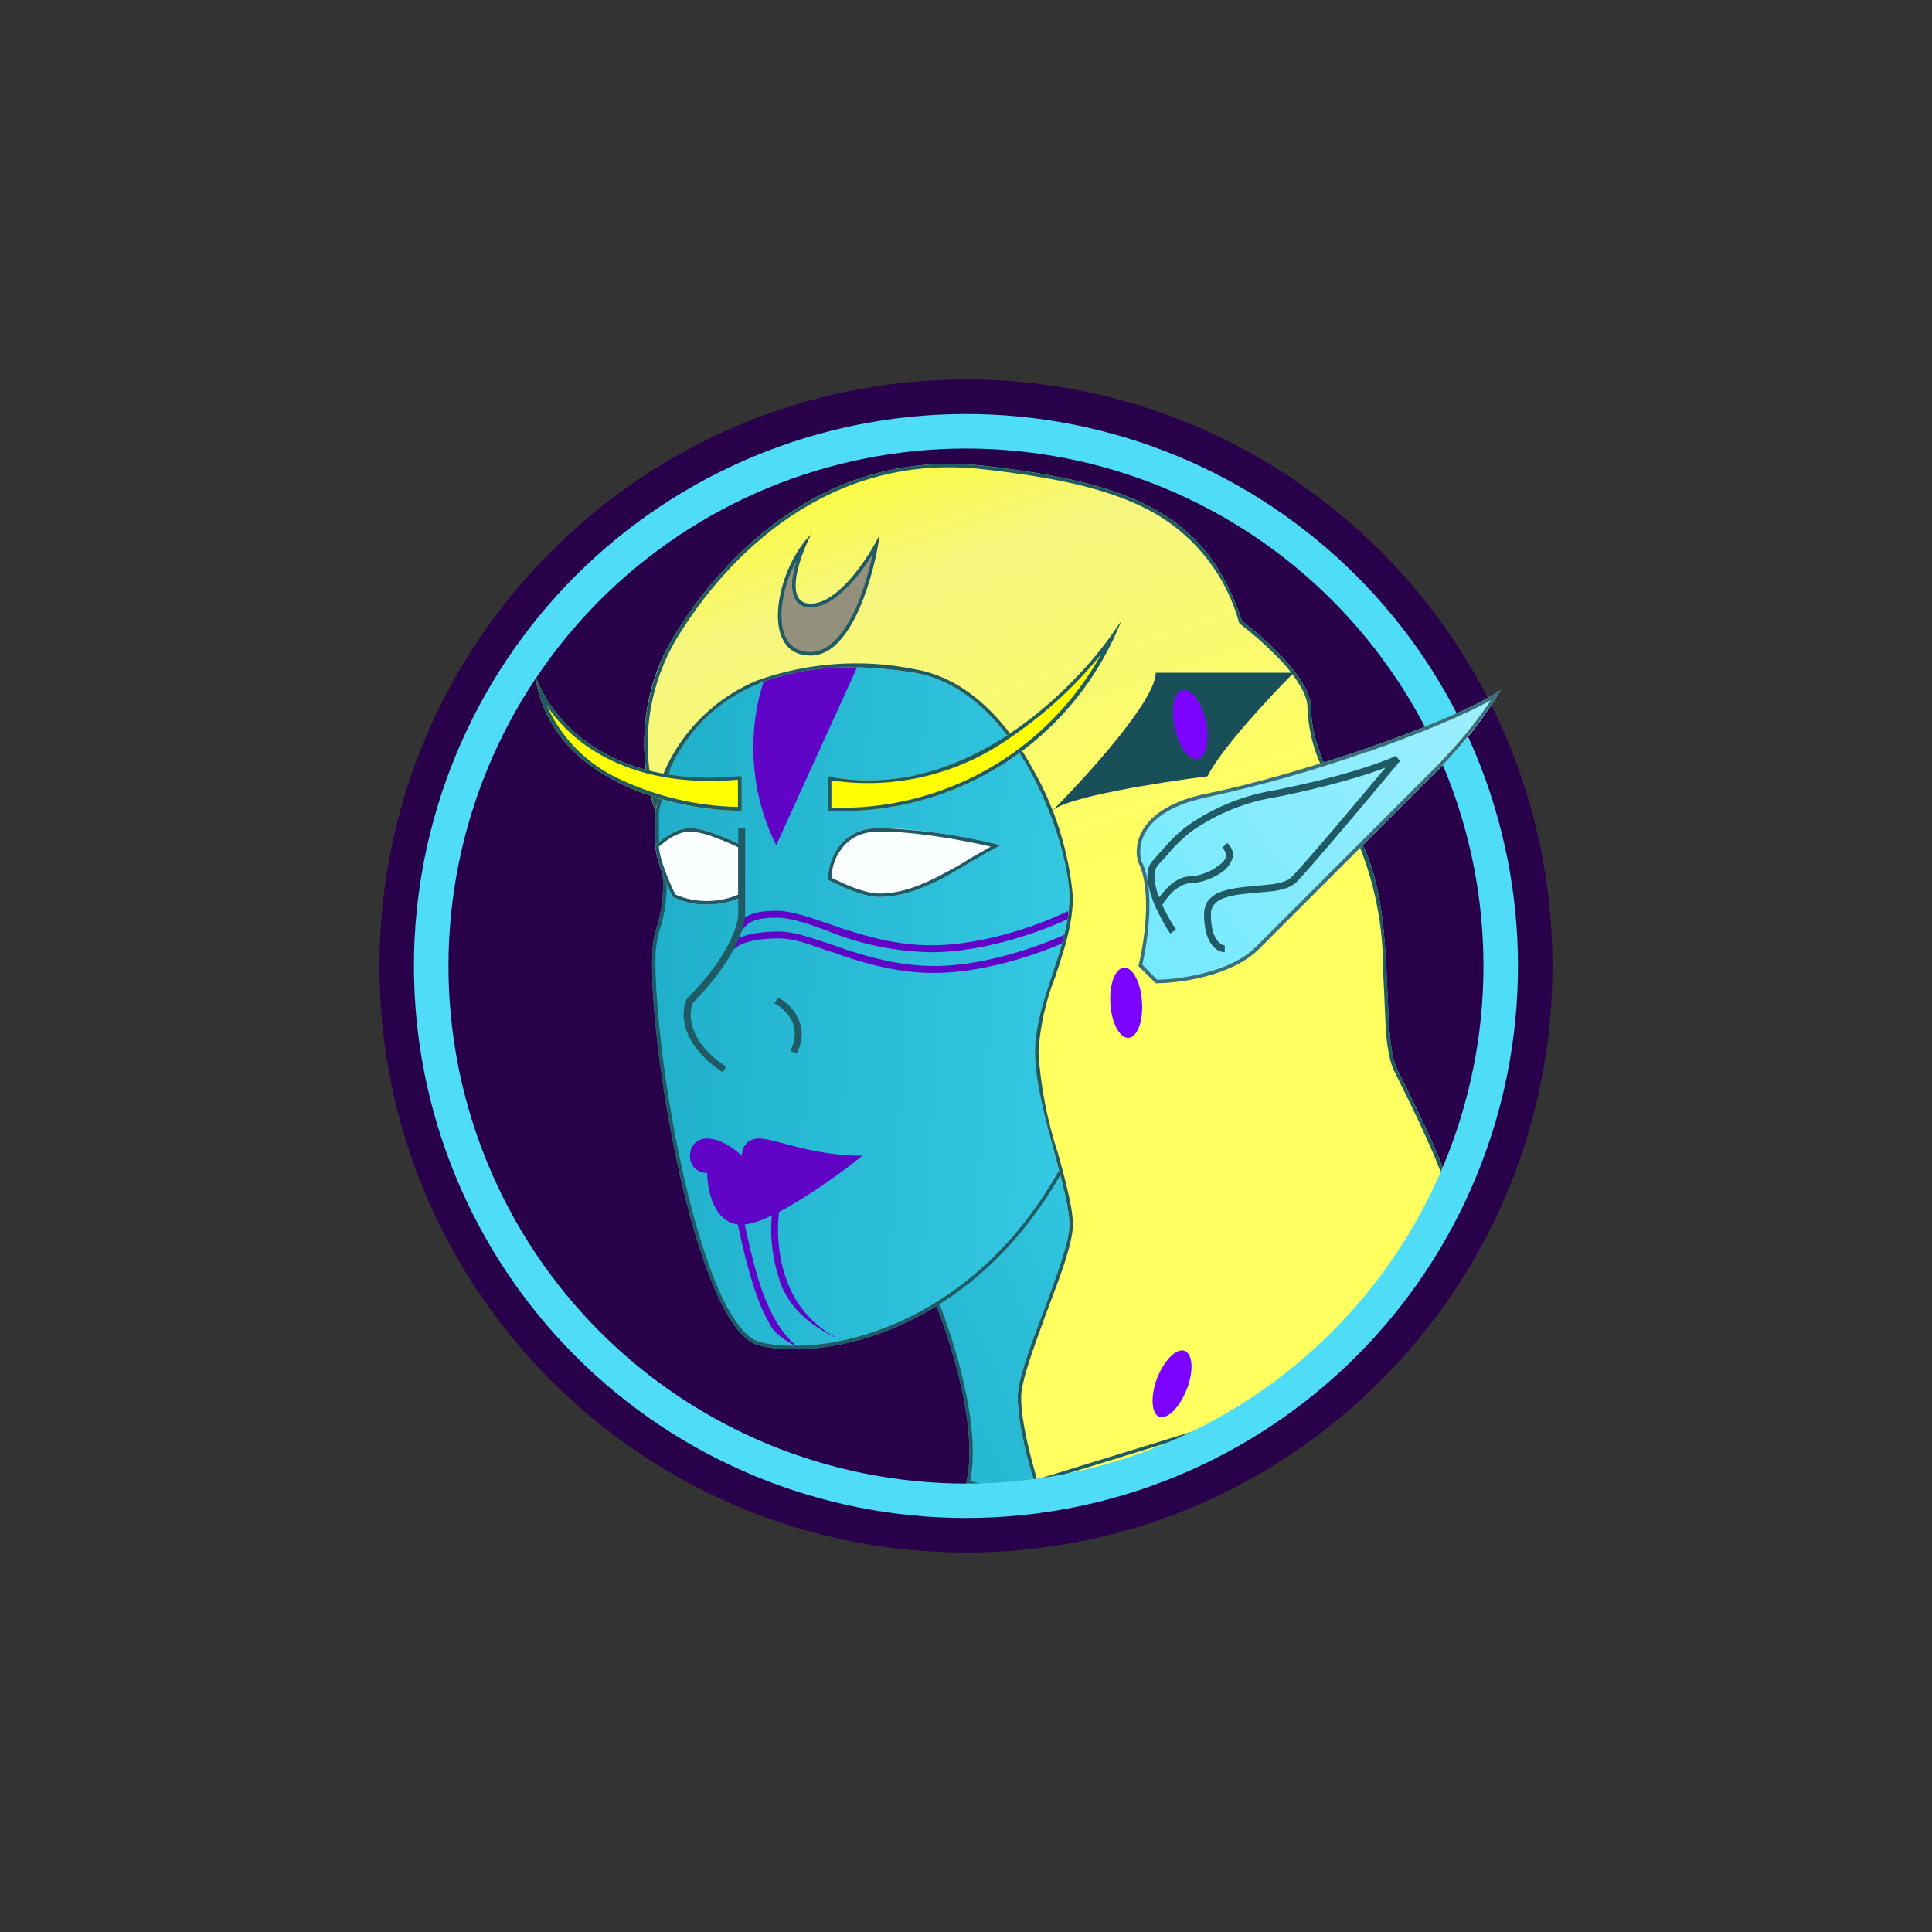 <svg width="24" height="24" viewBox="0 0 24 24" fill="none" xmlns="http://www.w3.org/2000/svg">
<rect x="0" y="0" width="24" height="24" fill="#333333" stroke="none"/>
<path d="M12 19.286C16.023 19.286 19.285 16.024 19.285 12C19.285 7.976 16.023 4.714 12 4.714C7.976 4.714 4.714 7.976 4.714 12C4.714 16.024 7.976 19.286 12 19.286Z" fill="#28014A"/>
<path d="M12 18.429C12.171 17.743 11.785 16.573 11.571 16.072L14.785 12.857L16.285 17.143L14.785 18L12.857 18.643L12 18.429Z" fill="url(#paint0_linear_59_75330)"/>
<path fill-rule="evenodd" clip-rule="evenodd" d="M12 18.429C12.171 17.743 11.785 16.573 11.571 16.072L14.785 12.857L16.285 17.143L14.785 18L12.857 18.643L12 18.429ZM12.051 18.399C12.124 18.047 12.068 17.597 11.97 17.169C11.871 16.74 11.73 16.337 11.622 16.08L14.768 12.934L16.234 17.122L14.768 17.962L12.857 18.6L12.051 18.399Z" fill="#1F5A65"/>
<path d="M8.142 10.5V10.072L8.785 7.714L11.357 7.5L13.714 9.643L13.5 13.929C12.428 16.5 10.285 16.929 9.428 16.714C8.571 16.5 7.928 12.214 8.142 11.572C8.314 11.057 8.215 10.642 8.142 10.5Z" fill="url(#paint1_linear_59_75330)"/>
<path fill-rule="evenodd" clip-rule="evenodd" d="M8.185 10.492C8.262 10.65 8.357 11.07 8.185 11.584C8.153 11.71 8.139 11.84 8.142 11.97C8.142 12.146 8.155 12.364 8.177 12.613C8.22 13.106 8.305 13.706 8.425 14.293C8.545 14.884 8.7 15.454 8.875 15.896C8.961 16.114 9.055 16.299 9.154 16.431C9.248 16.569 9.347 16.646 9.437 16.672C10.272 16.881 12.394 16.466 13.457 13.92L13.671 9.66L11.34 7.543L8.82 7.757L8.185 10.076V10.492ZM8.785 7.714L8.142 10.072V10.5C8.215 10.642 8.314 11.057 8.142 11.572C7.928 12.214 8.571 16.5 9.428 16.714C10.285 16.929 12.428 16.5 13.5 13.929L13.714 9.643L11.357 7.5L8.785 7.714Z" fill="#1F5A65"/>
<path d="M9.642 11.4C9.308 11.4 9.278 11.494 9.214 11.559L9.154 11.494C9.231 11.417 9.287 11.314 9.642 11.314C9.754 11.314 9.882 11.344 10.015 11.383L10.298 11.477L10.457 11.533C10.778 11.636 11.147 11.743 11.571 11.743C12.248 11.743 12.985 11.46 13.264 11.319L13.307 11.396C13.015 11.541 12.265 11.829 11.571 11.829C11.124 11.822 10.681 11.73 10.268 11.559C10.17 11.524 10.08 11.49 9.99 11.464C9.861 11.421 9.741 11.4 9.642 11.4Z" fill="#6004C7"/>
<path d="M9.672 11.657C9.342 11.657 9.175 11.73 9.115 11.794L9.055 11.734C9.132 11.653 9.317 11.572 9.672 11.572C9.788 11.572 9.912 11.601 10.045 11.64L10.332 11.734L10.491 11.79C10.808 11.893 11.177 12 11.605 12C12.278 12 13.015 11.717 13.298 11.576L13.337 11.653C13.045 11.799 12.295 12.086 11.601 12.086C11.164 12.086 10.787 11.979 10.461 11.871C10.405 11.85 10.354 11.829 10.302 11.816L10.024 11.722C9.891 11.679 9.775 11.657 9.672 11.657ZM9.642 10.5C9.128 9.472 9.428 8.43 9.642 8.143C10.328 7.971 10.641 8.07 10.714 8.143L9.642 10.5Z" fill="#6004C7"/>
<path d="M8.357 7.929C7.842 8.786 8.001 9.716 8.142 10.072C8.571 8.357 10.071 8.143 11.357 8.357C12.642 8.572 13.285 10.5 13.285 11.143C13.285 11.786 12.857 12.429 12.857 13.072C12.857 13.714 13.285 14.786 13.285 15.214C13.285 15.643 12.642 16.929 12.642 17.357C12.642 17.7 12.784 18.214 12.857 18.429C14.001 18.471 14.597 18.189 15.642 17.572L17.142 16.286C17.43 15.857 18 14.957 18 14.786C18 14.572 17.571 13.714 17.357 13.286C17.142 12.857 17.357 11.357 16.928 10.5C16.5 9.643 16.285 9.214 16.285 8.786C16.285 8.443 15.715 7.929 15.428 7.714C15 6.429 14.142 6 12.214 5.786C10.285 5.572 9 6.857 8.357 7.929Z" fill="url(#paint2_linear_59_75330)"/>
<path fill-rule="evenodd" clip-rule="evenodd" d="M15.428 7.714C15 6.429 14.142 6 12.214 5.786C10.285 5.572 9 6.857 8.357 7.929C8.17 8.25 8.054 8.607 8.017 8.977C7.98 9.346 8.023 9.72 8.142 10.072L8.16 9.999C8.614 8.353 10.088 8.147 11.357 8.357C12.642 8.572 13.285 10.5 13.285 11.143C13.285 11.464 13.178 11.786 13.071 12.107C12.964 12.429 12.857 12.75 12.857 13.072C12.857 13.427 12.985 13.907 13.105 14.344C13.2 14.7 13.285 15.021 13.285 15.214C13.285 15.429 13.122 15.857 12.964 16.286C12.801 16.714 12.642 17.143 12.642 17.357C12.642 17.7 12.784 18.214 12.857 18.429L15.642 17.572L17.142 16.286C17.43 15.857 18 14.957 18 14.786C18 14.572 17.571 13.714 17.357 13.286C17.271 13.11 17.254 12.746 17.237 12.322C17.211 11.722 17.181 11.002 16.928 10.5C16.5 9.643 16.285 9.214 16.285 8.786C16.285 8.443 15.715 7.929 15.428 7.714ZM17.108 16.256C17.375 15.85 17.628 15.436 17.867 15.013C17.902 14.939 17.932 14.864 17.957 14.786C17.94 14.701 17.917 14.618 17.888 14.537C17.845 14.421 17.785 14.28 17.717 14.134C17.588 13.839 17.425 13.521 17.318 13.303C17.262 13.187 17.232 13.007 17.215 12.793L17.194 12.322L17.181 12.056C17.184 11.529 17.085 11.006 16.89 10.517C16.675 10.089 16.512 9.767 16.405 9.497C16.305 9.273 16.25 9.031 16.242 8.786C16.242 8.713 16.212 8.623 16.157 8.529C16.093 8.421 16.018 8.321 15.934 8.229C15.754 8.036 15.544 7.856 15.402 7.749L15.394 7.74L15.39 7.727C15.234 7.163 14.865 6.682 14.361 6.386C13.86 6.094 13.174 5.936 12.21 5.829C10.307 5.614 9.034 6.887 8.395 7.95C8.224 8.245 8.112 8.571 8.068 8.91C8.024 9.248 8.048 9.592 8.138 9.921C8.22 9.594 8.378 9.29 8.599 9.035C8.821 8.779 9.099 8.58 9.411 8.451C10.038 8.229 10.713 8.181 11.365 8.314C12.025 8.426 12.518 8.974 12.84 9.57C13.114 10.053 13.28 10.59 13.328 11.143C13.328 11.473 13.221 11.799 13.114 12.116V12.12C12.992 12.424 12.92 12.745 12.9 13.072C12.927 13.5 13.009 13.924 13.144 14.332C13.187 14.49 13.23 14.644 13.26 14.777C13.302 14.949 13.328 15.103 13.328 15.214C13.328 15.33 13.285 15.497 13.225 15.686C13.165 15.87 13.084 16.084 13.002 16.299C12.925 16.513 12.844 16.727 12.784 16.916C12.724 17.104 12.685 17.259 12.685 17.357C12.685 17.674 12.814 18.142 12.882 18.377L15.625 17.533L17.108 16.256Z" fill="#1F5A65"/>
<path d="M9.214 9.643C7.5 9.814 6.784 8.859 6.642 8.357C6.814 9.729 8.43 10.072 9.214 10.072V9.643ZM10.285 10.072V9.643C12 9.986 13.427 8.499 13.928 7.714C13.643 8.438 13.138 9.055 12.485 9.477C11.832 9.9 11.062 10.108 10.285 10.072Z" fill="#FFFF01"/>
<path fill-rule="evenodd" clip-rule="evenodd" d="M6.642 8.357C6.651 8.434 6.668 8.511 6.685 8.584C6.99 9.742 8.417 10.059 9.171 10.072L9.214 10.072V9.643L9.171 9.643C7.705 9.78 6.985 9.077 6.728 8.572C6.693 8.503 6.664 8.431 6.642 8.357ZM6.792 8.764C6.975 9.175 7.303 9.503 7.714 9.686C8.169 9.899 8.664 10.014 9.167 10.024V9.686C7.847 9.802 7.114 9.253 6.788 8.76L6.792 8.764ZM10.328 10.033C11.008 10.056 11.682 9.889 12.273 9.553C12.865 9.216 13.351 8.722 13.68 8.126C13.366 8.514 12.998 8.855 12.587 9.137C11.937 9.613 11.125 9.814 10.328 9.694V10.033ZM10.328 9.647L10.285 9.643V10.072C11.062 10.108 11.832 9.9 12.485 9.477C13.138 9.055 13.643 8.438 13.928 7.714L13.791 7.912C13.204 8.717 11.888 9.934 10.328 9.652V9.647Z" fill="#1F5A65"/>
<path d="M10.928 10.286C10.414 10.286 10.285 10.714 10.285 10.929C10.427 11.002 10.714 11.143 10.928 11.143C11.477 11.143 12 10.714 12.428 10.5C12.141 10.427 11.442 10.286 10.928 10.286ZM8.571 10.286C8.4 10.286 8.215 10.427 8.142 10.5C8.142 10.671 8.284 11.002 8.357 11.143C8.7 11.314 9.072 11.216 9.214 11.143V10.5C9.072 10.427 8.742 10.286 8.571 10.286Z" fill="#FBFFFF"/>
<path fill-rule="evenodd" clip-rule="evenodd" d="M10.328 10.903C10.397 10.937 10.495 10.984 10.594 11.023C10.71 11.066 10.83 11.1 10.928 11.1C11.194 11.1 11.451 10.997 11.7 10.864C11.824 10.8 11.94 10.736 12.051 10.663L12.068 10.654L12.308 10.517C11.978 10.44 11.378 10.329 10.928 10.329C10.684 10.329 10.538 10.427 10.448 10.552C10.362 10.667 10.332 10.804 10.328 10.903ZM12.364 10.483C11.893 10.369 11.412 10.303 10.928 10.286C10.414 10.286 10.285 10.714 10.285 10.929C10.427 11.002 10.714 11.143 10.928 11.143C11.331 11.143 11.725 10.912 12.072 10.701C12.189 10.631 12.308 10.564 12.428 10.5L12.364 10.483ZM8.185 10.517C8.19 10.594 8.22 10.706 8.262 10.817C8.305 10.929 8.352 11.04 8.391 11.113C8.514 11.166 8.647 11.193 8.781 11.193C8.915 11.193 9.048 11.166 9.171 11.113V10.526C9.079 10.481 8.984 10.441 8.888 10.406C8.787 10.364 8.68 10.338 8.571 10.329C8.498 10.329 8.417 10.359 8.34 10.402C8.275 10.444 8.22 10.487 8.185 10.517ZM9.214 10.5V11.143C9.072 11.216 8.7 11.314 8.357 11.143C8.284 11.002 8.142 10.671 8.142 10.5C8.215 10.427 8.4 10.286 8.571 10.286C8.742 10.286 9.072 10.427 9.214 10.5Z" fill="#1F5A65"/>
<path d="M10.928 6.643C10.787 6.93 10.414 7.5 10.071 7.5C9.728 7.5 9.93 6.93 10.071 6.643C9.642 7.072 9.428 8.143 10.071 8.143C10.585 8.143 10.855 7.144 10.928 6.643Z" fill="#93907D"/>
<path fill-rule="evenodd" clip-rule="evenodd" d="M10.354 7.44C10.268 7.504 10.17 7.543 10.071 7.543C10.026 7.545 9.982 7.535 9.942 7.513C9.91 7.492 9.885 7.462 9.87 7.427C9.838 7.345 9.831 7.256 9.848 7.17C9.857 7.101 9.874 7.029 9.9 6.956C9.797 7.14 9.728 7.359 9.711 7.556C9.698 7.714 9.72 7.851 9.775 7.946C9.831 8.04 9.925 8.1 10.071 8.1C10.182 8.1 10.285 8.044 10.38 7.95C10.474 7.851 10.555 7.719 10.628 7.564C10.722 7.35 10.795 7.097 10.842 6.883C10.774 6.99 10.697 7.106 10.607 7.209C10.53 7.294 10.444 7.38 10.354 7.44ZM10.868 6.759C10.697 7.059 10.371 7.5 10.071 7.5C9.78 7.5 9.882 7.084 10.007 6.784L10.071 6.643C10.034 6.68 9.999 6.72 9.968 6.763C9.612 7.243 9.48 8.143 10.071 8.143C10.542 8.143 10.812 7.299 10.907 6.771L10.928 6.643L10.868 6.759Z" fill="#1F5A65"/>
<path d="M8.785 14.143C8.614 14.143 8.571 14.284 8.571 14.357C8.571 14.529 8.712 14.572 8.785 14.572C8.785 14.786 8.871 15.214 9.214 15.214C9.557 15.214 10.358 14.644 10.714 14.357C10.071 14.357 9.642 14.143 9.428 14.143C9.257 14.143 9.214 14.284 9.214 14.357C9.141 14.284 8.957 14.143 8.785 14.143Z" fill="#6004C7"/>
<path fill-rule="evenodd" clip-rule="evenodd" d="M12 18.429C13.704 18.429 15.34 17.751 16.545 16.546C17.751 15.34 18.428 13.705 18.428 12C18.428 10.295 17.751 8.66 16.545 7.454C15.34 6.249 13.704 5.572 12 5.572C10.295 5.572 8.659 6.249 7.454 7.454C6.248 8.66 5.571 10.295 5.571 12C5.571 13.705 6.248 15.34 7.454 16.546C8.659 17.751 10.295 18.429 12 18.429ZM12 18.857C13.818 18.857 15.562 18.135 16.848 16.849C18.134 15.563 18.857 13.819 18.857 12C18.857 10.181 18.134 8.437 16.848 7.151C15.562 5.865 13.818 5.143 12 5.143C10.181 5.143 8.437 5.865 7.151 7.151C5.865 8.437 5.142 10.181 5.142 12C5.142 13.819 5.865 15.563 7.151 16.849C8.437 18.135 10.181 18.857 12 18.857Z" fill="#4EDCF7"/>
<path d="M9.685 15.9C9.585 15.608 9.555 15.297 9.6 14.992L9.685 15.009C9.651 15.214 9.651 15.553 9.762 15.874C9.821 16.055 9.919 16.221 10.05 16.36C10.18 16.498 10.339 16.606 10.517 16.676C10.071 16.496 9.801 16.247 9.681 15.904L9.685 15.9ZM9.394 16.072C9.282 15.771 9.167 15.236 9.128 15.021L9.214 15.009C9.248 15.223 9.364 15.75 9.471 16.046C9.527 16.196 9.591 16.333 9.66 16.444C9.728 16.56 9.87 16.719 9.942 16.753C9.848 16.706 9.66 16.607 9.587 16.491C9.509 16.36 9.444 16.22 9.394 16.076V16.072Z" fill="#6004C7"/>
<path d="M14.357 8.357C14.357 8.7 13.5 9.643 13.071 10.072C13.242 9.9 14.43 9.716 15 9.643C15.171 9.3 15.784 8.644 16.071 8.357H14.357Z" fill="#184F59"/>
<path d="M14.974 8.944C15.03 9.176 14.991 9.394 14.888 9.424C14.785 9.459 14.652 9.296 14.597 9.056C14.541 8.824 14.58 8.606 14.682 8.576C14.785 8.541 14.918 8.704 14.974 8.944ZM14.185 12.429C14.207 12.669 14.134 12.874 14.027 12.892C13.92 12.909 13.812 12.724 13.795 12.484C13.774 12.244 13.847 12.039 13.954 12.021C14.061 12.004 14.168 12.189 14.185 12.429ZM14.747 17.246C14.661 17.473 14.511 17.631 14.404 17.602C14.305 17.567 14.288 17.357 14.37 17.13C14.455 16.907 14.605 16.749 14.712 16.779C14.815 16.813 14.832 17.019 14.747 17.25V17.246Z" fill="#7B03FF"/>
<path d="M18.642 8.572C18 9 16.071 9.643 15 9.857C14.142 10.029 14.07 10.5 14.142 10.714C14.314 11.057 14.215 11.713 14.142 12L14.357 12.214C14.644 12.214 15.3 12.129 15.642 11.786L17.785 9.643C18.119 9.327 18.407 8.966 18.642 8.572Z" fill="url(#paint3_linear_59_75330)"/>
<path fill-rule="evenodd" clip-rule="evenodd" d="M16.997 9.334C16.346 9.564 15.682 9.753 15.008 9.9C14.588 9.986 14.365 10.14 14.258 10.294C14.151 10.449 14.151 10.603 14.181 10.697C14.271 10.882 14.288 11.139 14.275 11.383C14.264 11.585 14.235 11.786 14.19 11.983L14.374 12.171C14.574 12.166 14.772 12.137 14.965 12.086C15.205 12.026 15.45 11.919 15.608 11.756L17.751 9.613C18.145 9.227 18.394 8.893 18.522 8.696C18.167 8.897 17.601 9.124 16.997 9.339V9.334ZM18.565 8.619C17.862 9.047 16.032 9.647 15 9.857C14.142 10.029 14.07 10.5 14.142 10.714C14.314 11.057 14.215 11.713 14.142 12L14.357 12.214C14.644 12.214 15.3 12.129 15.642 11.786L17.785 9.643C18.114 9.322 18.402 8.963 18.642 8.572L18.565 8.619Z" fill="#3A6E78"/>
<path d="M17.211 9.536C16.967 9.63 16.521 9.767 15.865 9.9C15.487 9.958 15.126 10.102 14.811 10.32C14.708 10.397 14.627 10.479 14.562 10.547L14.49 10.633L14.387 10.744C14.348 10.787 14.335 10.847 14.344 10.937C14.352 11.002 14.37 11.074 14.4 11.147C14.43 11.104 14.472 11.057 14.515 11.014C14.588 10.946 14.687 10.886 14.785 10.886C14.884 10.886 15.034 10.834 15.132 10.757C15.184 10.723 15.218 10.684 15.227 10.646C15.235 10.616 15.227 10.577 15.184 10.53L15.244 10.47C15.308 10.53 15.33 10.599 15.308 10.667C15.286 10.734 15.242 10.791 15.184 10.83C15.072 10.916 14.901 10.972 14.785 10.972C14.717 10.972 14.644 11.014 14.571 11.074C14.515 11.13 14.468 11.194 14.438 11.242C14.49 11.357 14.554 11.469 14.61 11.546L14.537 11.597C14.477 11.511 14.408 11.383 14.348 11.254C14.305 11.152 14.271 11.04 14.258 10.946C14.245 10.847 14.258 10.749 14.327 10.684L14.421 10.577L14.498 10.492C14.567 10.414 14.648 10.333 14.76 10.252C15.085 10.025 15.457 9.876 15.848 9.814C16.705 9.643 17.198 9.459 17.34 9.39L17.391 9.454C17.035 9.883 16.277 10.783 16.105 10.959C16.037 11.023 15.934 11.053 15.818 11.07L15.6 11.091L15.458 11.104C15.338 11.117 15.231 11.139 15.158 11.177C15.124 11.194 15.094 11.219 15.072 11.25C15.052 11.282 15.041 11.319 15.042 11.357C15.042 11.691 15.18 11.743 15.214 11.743V11.829C15.107 11.829 14.957 11.709 14.957 11.357C14.957 11.297 14.974 11.246 15 11.199C15.03 11.156 15.072 11.126 15.115 11.1C15.21 11.057 15.33 11.031 15.45 11.019L15.595 11.006L15.81 10.984C15.917 10.967 15.998 10.941 16.041 10.899C16.195 10.744 16.825 9.999 17.211 9.536ZM9.171 11.357V10.286H9.257V11.357C9.257 11.439 9.222 11.584 9.124 11.773C9.025 11.961 8.867 12.197 8.61 12.454C8.55 12.579 8.532 12.926 9.021 13.252L8.978 13.32C8.447 12.969 8.451 12.574 8.532 12.412V12.403L8.541 12.399C8.798 12.142 8.952 11.914 9.047 11.734C9.141 11.55 9.171 11.417 9.171 11.357ZM9.831 12.669C9.775 12.57 9.69 12.497 9.621 12.467L9.664 12.39C9.741 12.433 9.844 12.51 9.904 12.63C9.968 12.75 9.99 12.909 9.895 13.089L9.818 13.054C9.9 12.892 9.878 12.763 9.831 12.669Z" fill="#1F5A65"/>
<defs>
<linearGradient id="paint0_linear_59_75330" x1="5.376" y1="13.889" x2="16.74" y2="8.851" gradientUnits="userSpaceOnUse">
<stop stop-color="#12A0BA"/>
<stop offset="1" stop-color="#4BE2FE"/>
</linearGradient>
<linearGradient id="paint1_linear_59_75330" x1="4.822" y1="12.468" x2="18.691" y2="13.383" gradientUnits="userSpaceOnUse">
<stop stop-color="#12A0BA"/>
<stop offset="1" stop-color="#4BE2FE"/>
</linearGradient>
<linearGradient id="paint2_linear_59_75330" x1="8.665" y1="4.988" x2="13.421" y2="18.88" gradientUnits="userSpaceOnUse">
<stop stop-color="#FFFF05"/>
<stop offset="0.2" stop-color="#F6F67F"/>
<stop offset="0.49" stop-color="#FFFF60"/>
<stop offset="1" stop-color="#FFFF5F"/>
</linearGradient>
<linearGradient id="paint3_linear_59_75330" x1="18.595" y1="4.714" x2="3.048" y2="15.921" gradientUnits="userSpaceOnUse">
<stop stop-color="#AFF0FD"/>
<stop offset="0.46" stop-color="#6DE9FF"/>
<stop offset="0.99" stop-color="#44B7C9"/>
</linearGradient>
</defs>
</svg>
